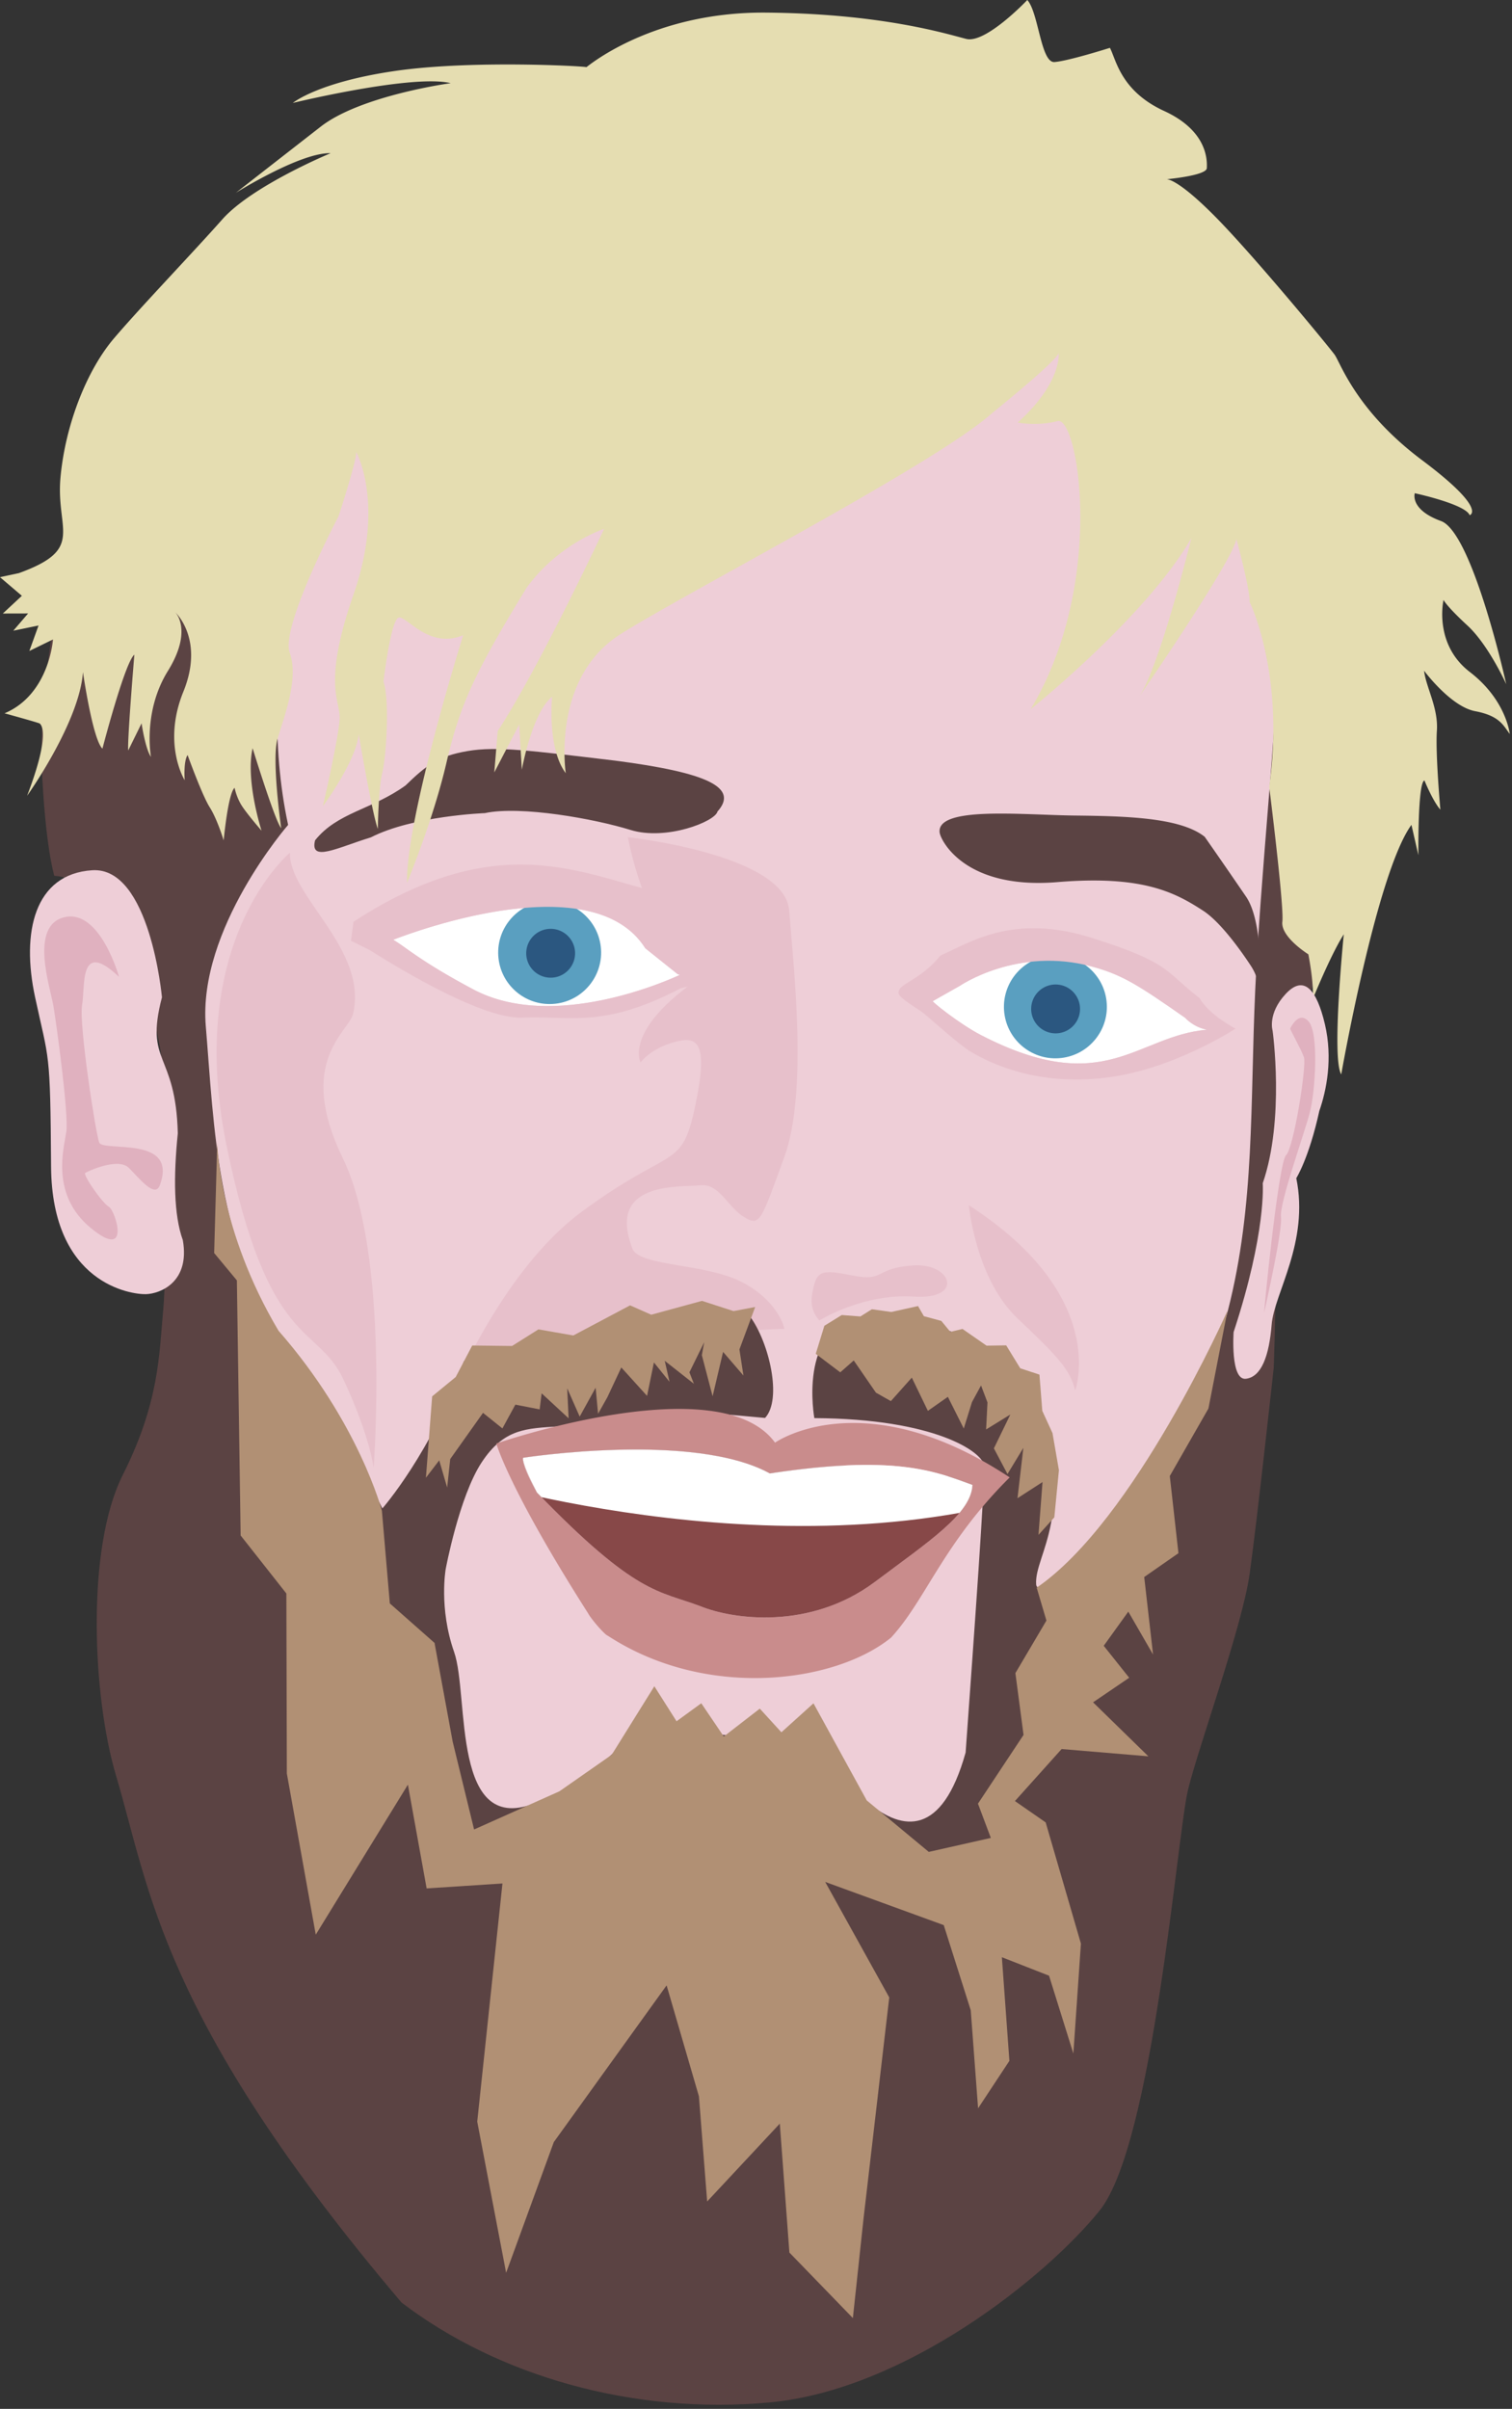 <svg viewBox="0 0 349 556" xmlns="http://www.w3.org/2000/svg" xmlns:serif="http://www.serif.com/" fill-rule="evenodd" clip-rule="evenodd" stroke-linejoin="round" stroke-miterlimit="1.414"><rect x="0" y="0" width="349" height="556" fill="#333333" stroke="none"/><path d="M38.735 301.866s-9.347 68.456 23.76 110.823c33.107 42.367 56.432 72.49 100.429 70.719 48.316-1.945 63.953-37.426 75.91-53.972 11.957-16.546 45.275-94.063 47.394-104.905 2.12-10.843 5.919-80.044 18.92-105.954 7.317-14.582 14.806-102.633-26.895-143.873-41.702-41.239-98.595-51.834-122.802-49.85-26.647 2.183-93.45 12.227-126.198 75.209-32.749 62.983-14.324 102.538-14.324 102.538 12.849 1.802 28.71 26.492 23.806 99.265z" fill="#eeced7"/><g fill="#e7c0cb"><path serif:id="Nose Side Shadow" d="M144.929 193.235s36.209 3.94 37.223 16.873c1.015 12.934 4.355 41.955-1.101 56.905-5.457 14.95-5.588 16.132-9.356 13.864-3.767-2.269-5.631-7.808-10.115-7.297-4.483.512-21.862-1.159-15.504 14.871 2.241 3.923 17.226 3.153 25.533 7.655 8.306 4.501 9.454 10.624 9.454 10.624s-49.805.317-80.29 23.369c0 0 12.397-34.796 33.442-50.366s23.084-9.413 26.253-24.46c3.17-15.047.449-16.229-4.964-14.71-5.413 1.519-7.65 4.648-7.65 4.648s-3.809-7.08 12.362-18.586c0 0-11.302-12.854-15.287-33.39z"/><path serif:id="Right Cheek Shadow" d="M223.635 278.196s1.537 16.916 11.215 26.091c9.677 9.175 12.022 11.767 13.335 16.606 0 0 7.976-21.752-24.55-42.697z"/><path serif:id="Left Cheek Shadow" d="M66.929 196.812s-24.366 20.128-14.643 67.555c9.722 47.428 20.866 40.939 26.998 54.055 6.132 13.116 6.959 20.351 6.959 20.351s3.785-49.057-7.107-71.435c-10.893-22.378 1.381-29.128 2.364-33.352 3.475-14.933-14.84-27.124-14.571-37.174z"/><path serif:id="Nose Under shadow" d="M189.144 304.769s10.046-6.272 21.764-5.499c11.718.772 8.812-7.822-.17-7.197-8.982.626-6.408 3.817-13.894 2.339-7.486-1.477-8.491-1.284-9.419 4.565-.59 3.715 1.719 5.792 1.719 5.792z"/></g><path serif:id="Beard Shadows" d="M72.24 116.535s-13.79 36.298-5.738 73.865c0 0-20.891 24.009-18.999 46.481 1.892 22.473 2.428 51.664 18.885 73.425 16.457 21.762 17.641 29.753 21.874 37.858 0 0 11.417-12.994 18.818-33.964 9.121-2.388 24.407-3.269 36.893-7.424 12.486-4.156 14.736-7.028 29.198-2.843 4.303 5.854 7.457 18.994 3.418 23.346-5.059-.479-20.927-1.9-20.927-1.9-16.253 3.618-18.385 3.298-26.68 3.844-7.49.493-12.651.452-17.827 8.344-5.176 7.892-8.277 24.579-8.277 24.579s-1.615 9.027 1.942 19.166c3.556 10.139-.848 43.329 19.361 34.593 20.208-8.735 25.309-22.139 25.346-21.812.038.326 10.361 10.589 36.878 4.668 0 0 25.611 44.716 36.48 5.735 1.904-26.497 4.58-63.308 4.24-66.282-.339-2.974-11.005-10.738-39.16-10.895 0 0-3.815-20.838 10.616-23.156 0 0 15.091.408 21.708 3.522 3.652 1.719 13.523 5.44 18.869 13.756 9.653 28.202-.444 37.297.001 44.233.446 6.935 37.986-38.762 44.254-63.137 6.267-24.374 5.137-48.093 6.312-73.893 1.175-25.799 5.072-62.49 4.5-67.498-.572-5.008-10.097-47.838-12.266-54.649-1.312-4.121 8.759-13.269 17.756 3.29 5.87 10.804 11.981 43.275 11.766 58.232 1.997 45.856-11.025 59.635-15.085 81.217-4.06 21.582-.974 28.545-2.396 66.477 0 0-3.849 35.407-5.558 47.554-1.71 12.147-11.686 39.533-14.203 49.744-2.516 10.21-8.035 81.83-20.422 97.213-12.387 15.383-44.923 41.414-76.245 44.297-31.322 2.883-62.607-6.07-84.897-23.073-55.723-65.696-58.226-95.979-65.85-121.458-5.519-18.445-6.973-52.692 1.501-69.525 8.474-16.833 8.393-27.846 9.334-37.95.777-8.331 1.531-48.912-.869-61.461-2.364-12.359-9.128-37.925-24.257-38.898 0 0-2.116-6.815-2.899-25.385-.782-18.57 6.067-62.479 14.028-64.727 7.961-2.248 48.577 4.491 48.577 4.491z" fill="#5b4343"/><path serif:id="Beard Highlight" d="M50.148 263.673l-.716 25.541 5.243 6.316.87 58.876 10.556 13.396.107 41.534 6.675 37.211 21.267-34.624 4.326 23.946 17.501-1.139-5.823 54.967 6.669 34.896 11.008-30.175 26.035-36.167 7.457 25.603 1.903 24.274 16.768-17.972 2.212 29.759 14.652 15.125 2.474-23.061 5.923-50.947-14.784-26.659 27.364 9.97 6.232 19.652 1.694 22.627 7.226-10.95-1.735-23.921 10.891 4.267 5.61 17.968 1.745-25.378-8.136-27.974-7.096-4.925 10.776-12.009 20.023 1.681-12.763-12.463 8.335-5.67-5.875-7.379 5.673-7.883 5.716 9.909-2.044-17.897 7.9-5.502-1.995-17.814 8.919-15.578 4.386-22.556s-21.417 48.436-44.032 63.909l2.25 7.59-7.161 12.13 1.88 14.262-10.52 15.872 2.97 7.905-14.321 3.227-14.321-11.883-12.294-22.411-7.406 6.686-4.985-5.459-8.312 6.434-5.196-7.675-5.709 4.158-5.123-8.085-9.84 15.817-12.071 8.433-19.696 8.807-4.939-20.25-4.193-22.811-10.319-9.114-1.832-21.401s-5.282-20.338-23.859-41.537c-13.931-23.432-14.14-43.479-14.14-43.479z" fill="#b19074"/><g serif:id="Moustache Highlight" fill="#b19074"><path d="M98.311 341.075l1.437-18.775 5.441-4.47 3.811-7.271 9.197.11 6.084-3.833 8.049 1.409 13.109-6.953 4.875 2.163 11.716-3.197 7.294 2.36 4.989-.947-3.638 9.787.922 6.033-4.695-5.457-2.418 10.246-2.484-9.496.541-2.981-3.411 6.945 1.039 2.65-6.734-5.305 1.102 4.843-3.6-4.461-1.585 7.713-5.943-6.562-3.211 6.86-2.153 3.836-.558-6.019-3.683 6.667-2.885-6.533.327 6.924-6.229-5.764-.455 3.709-5.608-1.099-2.988 5.49-4.478-3.594-7.569 10.663-.706 6.578-1.833-6.281-3.069 4.012zM190.282 306.005l-1.99 6.472 5.655 4.276 3.115-2.74 5.119 7.429 3.449 1.954 4.835-5.425 3.708 7.672 4.614-3.234 3.671 7.32 1.893-6.102 2.093-3.842 1.488 3.922-.319 6.23 5.597-3.449-3.799 7.813 3.135 5.93 3.668-6.046-1.353 11.62 5.776-3.73-.934 12.197 3.657-4.048 1.061-10.886-1.482-8.556-2.355-5.136-.659-8.367-4.43-1.457-3.244-5.294-4.537.065-5.549-3.855-2.805.675-2.086-2.531-4.022-1.086-1.348-2.34-6.166 1.365-4.49-.627-2.654 1.664-4.296-.33-4.016 2.477z"/></g><path d="M114.565 333.187s51.498-17.84 64.329-.206c0 0 20.285-14.365 54.161 8.023-15.361 15.277-19.336 28.222-27.372 36.966-12.792 10.42-42.242 14.422-64.987-.165a96.935 96.935 0 0 1-.817-.509c-1.76-1.568-3.831-4.273-4.107-4.882-18.39-28.859-21.207-39.227-21.207-39.227zm109.902 9.555c-.289 6.676-10.012 12.989-22.682 22.493-14.857 11.014-32.584 8.568-40.128 5.493-9.677-3.643-14.766-2.486-37.728-26.238-3.772-6.708-3.177-8.016-3.177-8.016s39.248-6.122 56.941 3.615c28.579-4.331 37.868-.634 46.774 2.653z" fill="#c98c8c"/><clipPath id="a"><path serif:id="Inner Mouth" d="M224.467 342.742c-.289 6.676-10.012 12.989-22.682 22.493-14.857 11.014-32.584 8.568-40.128 5.493-9.677-3.643-14.766-2.486-37.728-26.238-3.887-7.513-3.177-8.016-3.177-8.016s39.248-6.122 56.941 3.615c28.579-4.331 37.868-.634 46.774 2.653z"/></clipPath><g clip-path="url(#a)"><path d="M114.148 329.537l110.162 11.826 1.104 9.676-26.271 25.25-48.703.32-22.299-23.01-12.813-13.732-1.18-10.33z" fill="#874848"/></g><clipPath id="b"><path d="M224.467 342.742c-.289 6.676-10.012 12.989-22.682 22.493-14.857 11.014-32.584 8.568-40.128 5.493-9.677-3.643-14.766-2.486-37.728-26.238-3.887-7.513-3.177-8.016-3.177-8.016s39.248-6.122 56.941 3.615c28.579-4.331 37.868-.634 46.774 2.653z"/></clipPath><g clip-path="url(#b)"><path d="M106.492 340.927s79.22 24.833 142.232.842l-9.39-10.32-129.052-4.497-3.79 13.975z" fill="#fff"/></g><g fill="#5b4343"><path serif:id="Right Eyebrow" d="M278.07 193.142c-5.552-4.414-17.847-4.774-30.03-4.906-12.071-.132-31.855-2.221-31.153 3.913.201 1.751 5.745 13.23 27.157 11.456 19.614-1.624 27.108 2.332 33.672 6.603 4.001 2.603 8.693 9.181 10.991 12.688 2.298 3.506 1.965 6.63 1.965 6.63s1.309-16.167-3.064-22.574a1697.025 1697.025 0 0 0-9.538-13.81z"/><path serif:id="Left Eyebrow" d="M165.608 187.31c4.981-5.547-2.349-8.982-23.57-11.74-19.636-2.338-27.356-3.373-34.128-2.214-6.772 1.158-9.461 3.247-14.314 7.944-7.781 5.613-15.731 6.205-20.873 12.661-1.279 5.191 5.211 1.653 12.861-.68 9.764-4.998 26.326-5.603 26.326-5.603 8.283-1.779 25.387 1.333 33.621 3.882 8.233 2.549 19.569-1.946 20.077-4.25z"/></g><path d="M6.254 183.682s12.096-16.951 12.893-28.569c0 0 2.232 15.555 4.498 17.685 0 0 5.182-19.955 7.368-21.693 0 0-1.666 19.933-1.417 22.11l3.082-6.266s.87 5.931 2.172 7.756c0 0-1.961-10.369 3.898-19.829 5.859-9.459 1.711-13.547 1.711-13.547s6.793 6.195 1.868 18.312c-4.926 12.118.3 20.441.3 20.441s-.313-4.397.675-5.805c0 0 3.351 9.285 5.102 12.049 1.752 2.765 3.225 7.647 3.225 7.647s1.008-10.892 2.521-12.132c0 0 .404 2.112 1.597 4.03 1.193 1.918 4.626 5.866 4.626 5.866s-3.742-11.476-2.066-19.044c0 0 5.205 16.933 6.597 18.456 0 0-2.251-15.756-.844-20.617 1.408-4.862 5.004-13.805 2.818-19.859-2.186-6.053 11.258-31.486 11.258-31.486s4.373-13.33 4.049-14.927c0 0 6.74 11.875-.571 32.905-7.31 21.029-2.979 24.454-3.221 28.825-.241 4.371-3.859 20.07-3.859 20.07s7.661-10.303 8.258-16.61c0 0 3.164 18.653 4.419 21.865 0 0 .139-9.491 1.015-12.896.876-3.406 1.793-16.594.288-21.119 0 0 1.678-14.121 3.47-14.735 1.792-.615 6.887 7.392 14.927 4.048 0 0-13.216 42.118-12.962 57.149 0 0 6.009-14.377 9.113-27.77 3.104-13.392 6.627-20.938 18.511-40.359 7.449-10.24 17.87-13.557 17.87-13.557s-14.998 32.066-24.562 46.662l-.787 9.544 5.746-11.063.609 10.458s2.344-13.188 6.991-16.847c0 0-1.196 11.836 3.151 17.632 0 0-3.407-22.037 12.748-32.165 16.156-10.128 72.653-39.27 85.656-50.943 0 0 14.637-11.756 15.36-13.848 0 0 .866 6.719-9.438 16.019 0 0 4.394.908 9.19-.331 4.797-1.238 11.276 37.424-6.214 66.504 0 0 26.607-21.27 37.093-39.482 0 0-7.1 29.017-12.002 36.531 0 0 21.592-31.316 22.398-36.351 0 0 3.172 11.647 3.053 14.547 0 0 8.203 16.538 4.526 42.685 0 0 3.468 27.566 3.031 31.101-.438 3.536 6.003 7.54 6.003 7.54s1.546 7.788.869 10.698c0 0 4.233-10.514 7.309-15.318 0 0-2.885 28.557-.588 32.332 0 0 8.157-46.542 16.204-57.592l1.608 7.025s-.198-16.808 1.392-17.275c0 0 1.896 4.701 3.678 6.75 0 0-1.167-12.929-.807-18.226.36-5.298-2.521-10.046-2.956-13.853 0 0 6.114 8.268 11.787 9.34 5.672 1.072 6.501 3.301 7.993 5.266 0 0-.779-7.827-9.218-14.311s-6.068-16.629-6.068-16.629.644 1.408 5.52 5.904c4.876 4.496 8.954 13.548 8.954 13.548s-7.753-35.003-15.052-37.662c-7.299-2.659-6.059-6.423-6.059-6.423s11.674 2.519 12.669 5.073c0 0 4.281-1.267-10.989-12.701-15.27-11.434-18.819-22.47-20.197-24.363-1.378-1.893-18.709-22.923-27.597-31.9-8.889-8.978-11.191-8.578-11.191-8.578s9.215-.838 9.3-2.557c.085-1.72.259-8.553-9.829-13.192-10.088-4.639-11.088-11.852-12.539-14.58 0 0-9.645 3.057-12.799 3.274-3.153.218-3.658-11.435-6.267-14.319 0 0-9.582 10.131-14.101 8.982-4.519-1.15-19.448-5.838-46.186-6.071-26.738-.232-41.581 12.783-41.488 12.591.094-.192-26.325-1.717-44.165.877-17.839 2.593-23.588 7.381-23.588 7.381s27.58-6.697 36.436-4.565c0 0-20.73 2.814-30.002 10.037A46468.402 46468.402 0 0 0 54.44 44.5s14.902-9.346 21.862-9.138c0 0-18.091 7.493-24.987 15.271-6.895 7.777-18.768 20.142-24.986 27.435-6.218 7.293-11.206 19.753-12.361 32.051-1.155 12.299 5.839 16.572-9.615 22.166L0 133.218l5.049 4.3-4.396 4.09 5.831-.013-3.416 3.981 5.828-1.202-2.125 5.883 5.458-2.662s-.831 12.685-11.18 17.047c0 0 8.125 2.232 8.141 2.371.016.139 2.882 1.443-2.936 16.669z" fill="#e5ddb1"/><g serif:id="Left Eye"><clipPath id="c"><path serif:id="Left Eye White" d="M156.929 225.01a74.478 74.478 0 0 1-.516-.162l-7.472-5.979c-11.987-18.98-52.406-4.192-58.178-1.958 2.872 1.646 6.059 4.843 18.468 11.447 18.523 9.858 45.201-2.18 47.698-3.348z"/></clipPath><g clip-path="url(#c)"><path d="M83.079 216.209l28.971-11.483 29.5-1.046 12.605 8.645 9.534 12.14-20.438 14.552-27.362-4.302-17.092-10.882-15.718-7.624z" fill="#fff"/></g><path serif:id="Left Cornea" d="M125.521 208.066c6.515-.743 12.407 3.941 13.151 10.455.744 6.514-3.941 12.407-10.455 13.151-6.514.743-12.407-3.941-13.151-10.455-.743-6.514 3.941-12.407 10.455-13.151z" fill="#5a9fc0"/><path serif:id="Left Pupil" d="M126.462 214.421a5.642 5.642 0 0 1 6.242 4.963 5.642 5.642 0 0 1-4.963 6.243 5.642 5.642 0 0 1-6.242-4.963 5.642 5.642 0 0 1 4.963-6.243z" fill="#2b5780"/><path serif:id="Left Eyelids" d="M85.357 219.3l-4.347-2.17.586-4.37c32.692-21.328 51.746-11.457 69.396-7.055 10.391 10.421 7.597 12.542 14.965 17.893.77 2.385-.595 3.074-3.218 2.79-2.165 1.007-5.569 1.698-5.569 1.698-18.031 9.364-25.154 6.316-36.61 6.795-8.912.373-27.422-10.662-35.203-15.581zm71.572 5.71a74.478 74.478 0 0 1-.516-.162l-7.472-5.979c-11.987-18.98-52.406-4.192-58.178-1.958 2.872 1.646 6.059 4.843 18.468 11.447 18.523 9.858 45.201-2.18 47.698-3.348z" fill="#e7c0cb"/></g><g serif:id="Right Eye"><clipPath id="d"><path serif:id="Right Eye White" d="M215.357 231.047l6.225-3.522s13.326-9.137 30.547-4.41c6.905 1.895 10.548 4.2 21.451 11.83 0 0 1.795 2.096 4.98 2.732-16.239 1.385-23.54 15.967-52.048 1.281-5.125-2.64-11.954-8.157-11.155-7.911z"/></clipPath><g clip-path="url(#d)"><path d="M211.06 232.697l10.934-13.074 27.13-4.312 15.002 7.284 15.919 13.037 5.615 2.927-12.528 4.834-13.225 4.552-19.984 1.909-16.473-6.98-12.39-10.177z" fill="#fff"/></g><g serif:id="Eye"><path serif:id="Right Cornea" d="M242.26 220.594c6.514-.744 12.406 3.941 13.15 10.455.744 6.514-3.941 12.406-10.455 13.15-6.514.744-12.406-3.941-13.15-10.455-.744-6.514 3.941-12.406 10.455-13.15z" fill="#5a9fc0"/><path serif:id="Right Pupil" d="M243.016 227.27a5.642 5.642 0 0 1 6.242 4.963 5.642 5.642 0 0 1-4.963 6.242 5.641 5.641 0 0 1-6.242-4.963 5.64 5.64 0 0 1 4.963-6.242z" fill="#2b5780"/></g><path serif:id="Right Eyelid" d="M285.194 237.414s-14.538 9.573-30.207 11.362c-15.668 1.789-25.929-3.132-30.808-5.957-2.667-1.544-9.463-7.722-10.951-8.914-1.489-1.191-5.877-3.576-5.847-4.795.053-2.167 5.003-2.752 9.707-8.577 6.638-2.841 16.56-9.86 34.963-4.047 18.402 5.813 16.784 7.752 24.821 13.87 2.259 4.005 8.322 7.058 8.322 7.058zm-69.837-6.367l6.225-3.522s13.326-9.137 30.547-4.41c6.905 1.895 10.548 4.2 21.451 11.83 0 0 1.795 2.096 4.98 2.732-16.239 1.385-23.54 15.967-52.048 1.281-5.125-2.64-11.954-8.157-11.155-7.911z" fill="#e7c0cb"/></g><g serif:id="Left Ear"><path serif:id="Left Ear" d="M37.382 230.197s-2.739-30.207-16.104-29.333c-13.366.874-16.401 14.358-13.177 29.316 3.223 14.958 3.507 11.844 3.687 39.058.179 27.214 18.646 29.566 21.905 29.471 3.259-.095 10.216-2.755 8.508-12.469-2.105-5.808-2.176-14.675-1.158-24.659-.483-18.885-7.71-15.945-3.661-31.384z" fill="#eeced7"/><path serif:id="Left Ear Shadow" d="M27.478 225.48s-4.35-15.678-12.559-13.786c-8.209 1.893-3.318 16.199-2.591 20.491.726 4.292 3.563 25.135 2.984 29.029-.578 3.894-3.718 14.533 5.687 22.263 9.405 7.73 5.593-4.155 4.15-4.92-1.444-.764-6.132-7.445-5.464-7.843.668-.397 7.608-3.65 10.104-1.116 2.495 2.534 5.98 6.952 7.087 4.004 4.37-11.638-13.131-7.65-13.976-9.892-.845-2.241-4.723-27.359-3.949-31.744.774-4.384-.8-15.343 8.527-6.486z" fill="#e0b1bf"/></g><g serif:id="Right Ear"><path serif:id="Right Ear" d="M284.745 307.458s-.792 11.19 2.825 10.777c3.616-.413 5.377-5.347 5.955-12.521.578-7.173 8.715-19.002 5.684-33.774 0 0 2.927-4.6 5.319-15.518 1.648-4.739 3.15-12.103 1.284-20.033-1.866-7.929-4.817-11.54-9.057-6.97-4.24 4.57-3.013 8.473-3.013 8.473s2.847 20.393-2.275 35.21c0 0 .881 11.248-6.722 34.356z" fill="#eeced7"/><path serif:id="Right Ear Shadow" d="M297.8 237.413s1.953-4.345 4.289-1.599c2.335 2.745 1.536 15.906.263 20.887-1.273 4.982-7.049 20.882-6.674 24.169.376 3.287-3.529 20.35-3.852 22.003-.323 1.653 3.251-34.628 5.021-36.238 1.769-1.61 4.801-20.751 4.124-22.628-.676-1.877-3.097-6.155-3.171-6.594z" fill="#e0b1bf"/></g></svg>